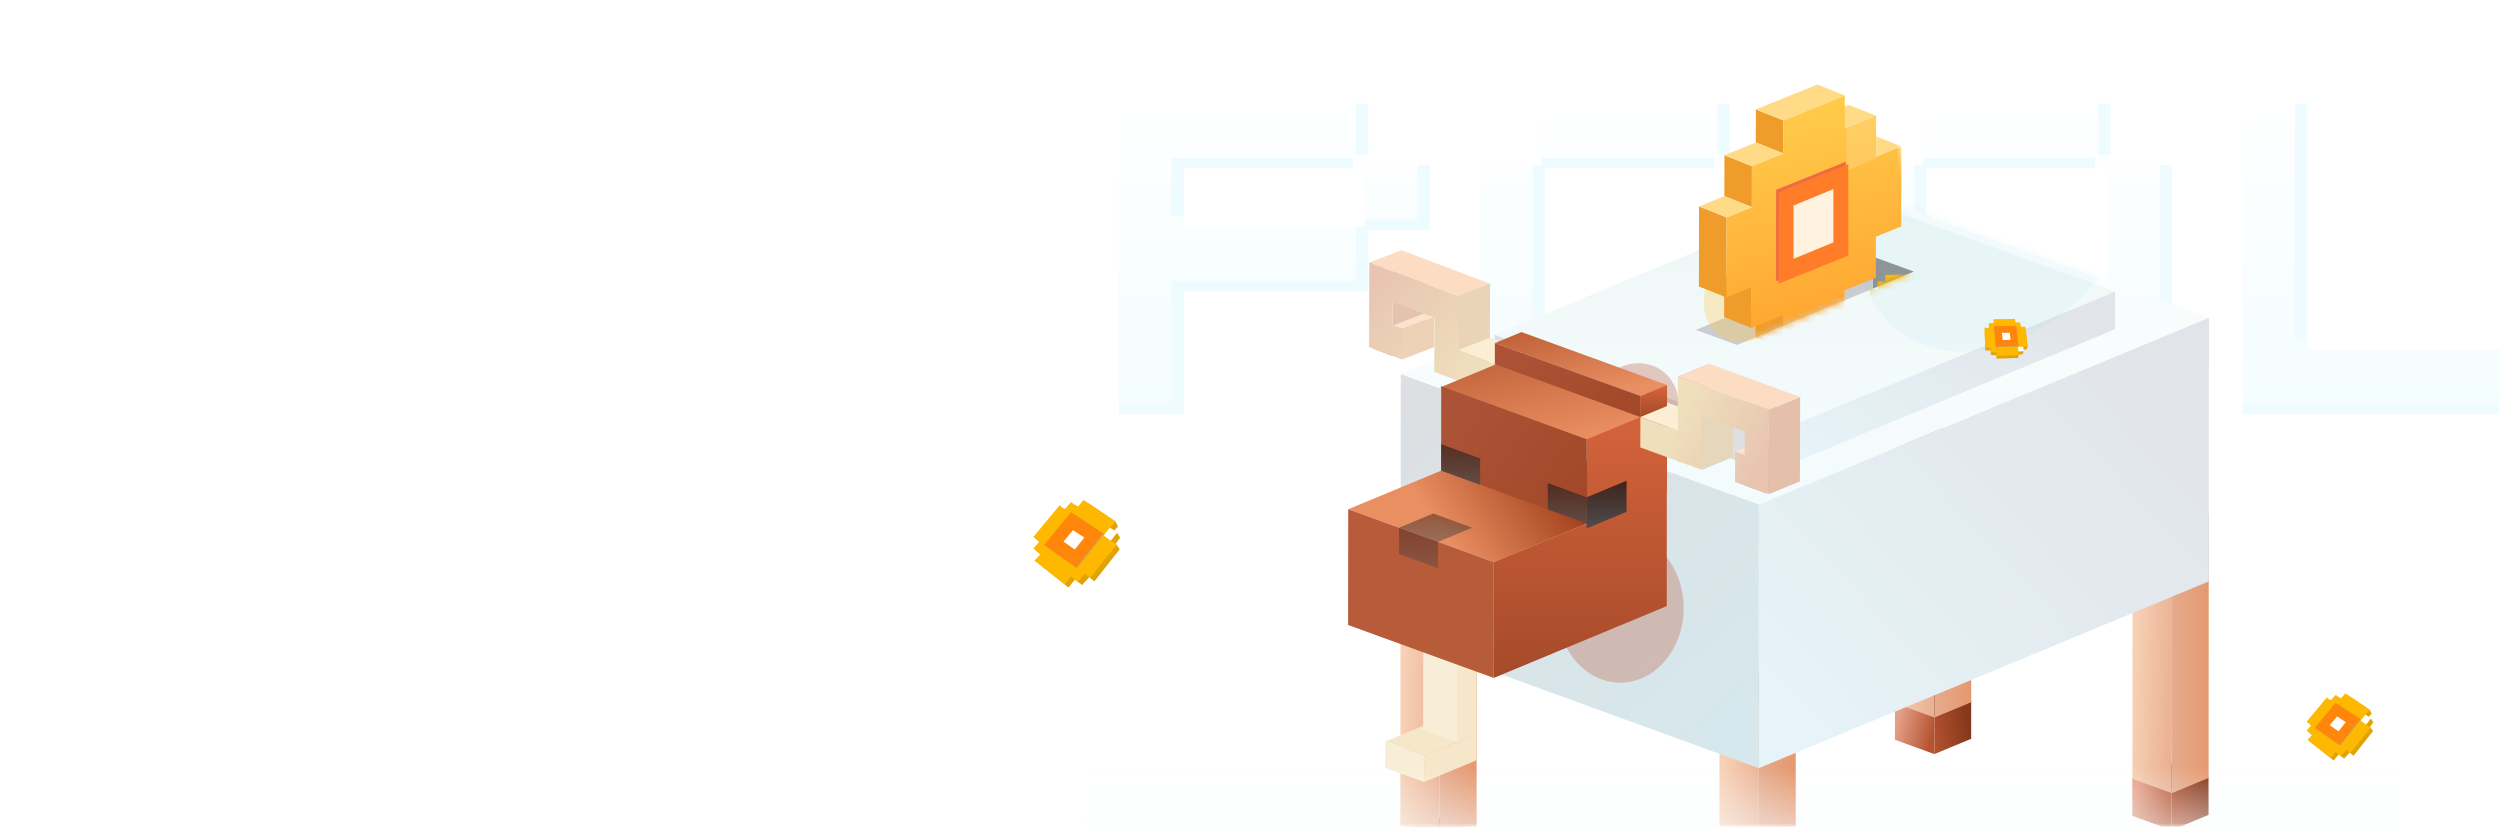 <svg width="375" height="124" viewBox="0 0 375 124" fill="none" xmlns="http://www.w3.org/2000/svg">
    <mask id="mask0_1563_13390" style="mask-type:alpha" maskUnits="userSpaceOnUse" x="0" y="0" width="375" height="124">
        <rect width="375" height="124" fill="white"/>
    </mask>
    <g mask="url(#mask0_1563_13390)">
        <path d="M355.256 107.595L355.752 107.058L355.463 106.479L352.281 104.331L351.62 105.116L350.835 104.579L350.091 105.405L349.513 104.95L346.496 108.587L347.157 109.165L346.496 109.909L347.281 110.612L346.62 111.314L350.05 114.083L350.794 113.174L351.62 113.793L352.447 112.884L353.025 113.38L355.959 109.661L355.587 109.165L355.463 109.083L356 108.339L355.628 107.76L355.256 107.595Z"
              fill="#E1A304"/>
        <path d="M354.368 106.893L355.669 107.747L354.573 109.124L353.272 108.211L354.368 106.893Z" fill="white"/>
        <path d="M355.463 106.479L351.785 104L351.124 104.785L350.339 104.248L349.595 105.074L349.017 104.62L346 108.256L346.661 108.835L346 109.579L346.785 110.281L346.124 110.983L349.595 113.711L350.339 112.802L351.124 113.422L351.95 112.471L352.529 112.967L355.587 109.165L354.099 108.091L354.76 107.264L355.463 106.479Z"
              fill="#FFB800"/>
        <path d="M350.462 105.488L354.14 107.926L351.041 111.851L347.363 109.248L350.462 105.488Z" fill="#CAA356"/>
        <path d="M350.339 105.405L354.016 107.843L350.917 111.768L347.24 109.165L350.339 105.405Z" fill="#FF850B"/>
        <path d="M350.567 107.471L351.868 108.326L350.772 109.703L349.471 108.79L350.567 107.471Z" fill="white"/>
        <path d="M167.056 79.683L167.702 78.983L167.325 78.229L163.181 75.431L162.32 76.453L161.297 75.754L160.328 76.83L159.575 76.238L155.646 80.974L156.507 81.728L155.646 82.697L156.669 83.611L155.807 84.526L160.275 88.132L161.243 86.948L162.32 87.756L163.396 86.572L164.15 87.217L167.971 82.374L167.487 81.728L167.325 81.62L168.025 80.651L167.54 79.898L167.056 79.683Z"
              fill="#E1A304"/>
        <path d="M165.9 78.768L167.594 79.881L166.167 81.674L164.473 80.485L165.9 78.768Z" fill="white"/>
        <path d="M167.325 78.229L162.535 75L161.674 76.023L160.651 75.323L159.682 76.399L158.929 75.807L155 80.543L155.861 81.297L155 82.266L156.023 83.181L155.161 84.096L159.682 87.648L160.651 86.464L161.674 87.271L162.75 86.033L163.504 86.679L167.486 81.728L165.549 80.328L166.41 79.252L167.325 78.229Z"
              fill="#FFB800"/>
        <path d="M160.813 76.938L165.603 80.113L161.566 85.226L156.776 81.835L160.813 76.938Z" fill="#CAA356"/>
        <path d="M160.651 76.83L165.441 80.005L161.405 85.118L156.615 81.728L160.651 76.83Z" fill="#FF850B"/>
        <path d="M160.949 79.521L162.643 80.635L161.215 82.427L159.521 81.238L160.949 79.521Z" fill="white"/>
        <path d="M177.563 33.991H204.749V25.257H177.563V33.991ZM167.845 62.16V15.539H205.241V24.765H214.467V34.483H205.241V43.709H177.563V62.16H167.845Z"
              fill="#EEFBFF"/>
        <path d="M231.741 52.443H258.927V25.257H231.741V52.443ZM231.249 62.16V52.935H222.023V24.765H231.249V15.539H259.419V24.765H268.644V52.935H259.419V62.16H231.249Z"
              fill="#EEFBFF"/>
        <path d="M288.922 52.443H316.108V25.257H288.922V52.443ZM288.43 62.16V52.935H279.204V24.765H288.43V15.539H316.6V24.765H325.826V52.935H316.6V62.16H288.43Z"
              fill="#EEFBFF"/>
        <path d="M336.385 62.16V15.539H346.103V52.443H383.007V62.16H336.385Z" fill="#EEFBFF"/>
        <path d="M175.718 32.452H202.903V23.718H175.718V32.452ZM166 60.621V14H203.395V23.226H212.621V32.944H203.395V42.17H175.718V60.621H166Z"
              fill="url(#paint0_linear_1563_13390)"/>
        <path d="M229.896 50.904H257.081V23.718H229.896V50.904ZM229.404 60.621V51.395H220.178V23.226H229.404V14H257.573V23.226H266.799V51.395H257.573V60.621H229.404Z"
              fill="url(#paint1_linear_1563_13390)"/>
        <path d="M287.077 50.904H314.262V23.718H287.077V50.904ZM286.585 60.621V51.395H277.359V23.226H286.585V14H314.755V23.226H323.98V51.395H314.755V60.621H286.585Z"
              fill="url(#paint2_linear_1563_13390)"/>
        <path d="M334.54 60.621V14H344.258V50.904H381.162V60.621H334.54Z" fill="url(#paint3_linear_1563_13390)"/>
        <path d="M331.282 116.589L325.753 118.881L319.844 116.73L325.373 114.437L331.282 116.589Z" fill="#3F1908"/>
        <path d="M331.282 116.587V122.233L325.753 124.526V118.88L331.282 116.587Z"
              fill="url(#paint4_linear_1563_13390)"/>
        <path d="M325.753 118.882V124.527L319.844 122.382V116.73L325.753 118.882Z"
              fill="url(#paint5_linear_1563_13390)"/>
        <path d="M221.489 124.68L215.96 126.973L210.05 124.827L215.58 122.528L221.489 124.68Z" fill="#3F1908"/>
        <path d="M331.315 77.146L325.785 79.438L319.876 77.287L325.405 74.994L331.315 77.146Z" fill="#BEAD8C"/>
        <path d="M331.316 77.144L331.291 116.683L325.762 118.976L325.786 79.437L331.316 77.144Z"
              fill="url(#paint6_linear_1563_13390)"/>
        <path d="M325.795 79.433L325.77 118.972L319.861 116.82L319.886 77.281L325.795 79.433Z"
              fill="url(#paint7_linear_1563_13390)"/>
        <path d="M269.365 102.79L263.836 105.083L257.927 102.931L263.45 100.639L269.365 102.79Z" fill="#BEAD8C"/>
        <path d="M269.366 102.789L269.342 142.322L263.812 144.621L263.837 105.082L269.366 102.789Z"
              fill="url(#paint8_linear_1563_13390)"/>
        <path d="M263.837 105.083L263.812 144.622L257.903 142.47L257.927 102.932L263.837 105.083Z"
              fill="url(#paint9_linear_1563_13390)"/>
        <path d="M221.514 85.269L215.985 87.561L210.075 85.41L215.605 83.117L221.514 85.269Z" fill="#BEAD8C"/>
        <path d="M221.515 85.268L221.49 124.806L215.961 127.099L215.985 87.56L221.515 85.268Z"
              fill="url(#paint10_linear_1563_13390)"/>
        <path d="M215.985 87.562L215.961 127.101L210.052 124.949L210.076 85.41L215.985 87.562Z"
              fill="url(#paint11_linear_1563_13390)"/>
        <path d="M295.682 105.171L290.152 107.464L284.243 105.312L289.772 103.02L295.682 105.171Z" fill="#3F1908"/>
        <path d="M295.681 105.17L295.675 110.822L290.146 113.114L290.152 107.463L295.681 105.17Z"
              fill="url(#paint12_linear_1563_13390)"/>
        <path d="M290.152 107.464L290.146 113.116L284.236 110.964L284.242 105.312L290.152 107.464Z"
              fill="url(#paint13_linear_1563_13390)"/>
        <path d="M295.705 65.795L290.175 68.088L284.266 65.936L289.795 63.644L295.705 65.795Z" fill="#BEAD8C"/>
        <path d="M295.703 65.794L295.685 105.333L290.156 107.625L290.174 68.087L295.703 65.794Z"
              fill="url(#paint14_linear_1563_13390)"/>
        <path d="M290.176 68.088L290.157 107.627L284.242 105.475L284.266 65.936L290.176 68.088Z"
              fill="url(#paint15_linear_1563_13390)"/>
        <path d="M331.346 47.677L263.836 75.685L210.119 56.13L277.629 28.122L331.346 47.677Z"
              fill="url(#paint16_linear_1563_13390)"/>
        <path d="M331.345 47.677L331.321 87.209L263.817 115.224L263.835 75.685L331.345 47.677Z"
              fill="url(#paint17_linear_1563_13390)"/>
        <path d="M263.835 75.684L263.817 115.223L210.099 95.668L210.118 56.129L263.835 75.684Z"
              fill="url(#paint18_linear_1563_13390)"/>
        <mask id="mask1_1563_13390" style="mask-type:alpha" maskUnits="userSpaceOnUse" x="210" y="56" width="54"
              height="60">
            <path d="M263.835 75.684L263.816 115.223L210.099 95.668L210.117 56.129L263.835 75.684Z"
                  fill="url(#paint19_linear_1563_13390)"/>
        </mask>
        <g mask="url(#mask1_1563_13390)">
            <g opacity="0.3" filter="url(#filter0_f_1563_13390)">
                <ellipse cx="243.041" cy="91.213" rx="9.508" ry="11.185" fill="#B95532"/>
            </g>
        </g>
        <path d="M317.264 43.735L265.434 65.246L224.185 50.233L276.015 28.723L317.264 43.735Z"
              fill="url(#paint20_linear_1563_13390)"/>
        <path d="M317.262 43.735V49.387L265.427 70.891L265.433 65.246L317.262 43.735Z"
              fill="url(#paint21_linear_1563_13390)"/>
        <path d="M265.434 65.246L265.428 70.892L224.178 55.88L224.185 50.234L265.434 65.246Z" fill="#DDDFE2"/>
        <path d="M287.082 40.737L280.903 38.487V43.299L287.082 40.737Z" fill="#939393"/>
        <path d="M280.902 43.299V38.487H280.896L254.377 49.485V49.491L260.557 51.74L280.902 43.299Z"
              fill="#CACCCF"/>
        <mask id="mask2_1563_13390" style="mask-type:alpha" maskUnits="userSpaceOnUse" x="210" y="28" width="122"
              height="48">
            <path d="M331.346 47.677L263.836 75.685L210.118 56.13L277.629 28.122L331.346 47.677Z"
                  fill="url(#paint22_linear_1563_13390)"/>
        </mask>
        <g mask="url(#mask2_1563_13390)">
            <g opacity="0.3" filter="url(#filter1_f_1563_13390)">
                <ellipse cx="244.917" cy="61.703" rx="7.521" ry="6.552" transform="rotate(124.776 244.917 61.703)"
                         fill="#B95532"/>
            </g>
            <g opacity="0.05" filter="url(#filter2_f_1563_13390)">
                <ellipse cx="299.983" cy="28.902" rx="25.672" ry="19.497" transform="rotate(124.776 299.983 28.902)"
                         fill="#24BEEF"/>
            </g>
            <g opacity="0.3" filter="url(#filter3_f_1563_13390)">
                <ellipse cx="262.852" cy="43.313" rx="8.627" ry="6.552" transform="rotate(124.776 262.852 43.313)"
                         fill="#FFC748"/>
            </g>
        </g>
        <mask id="mask3_1563_13390" style="mask-type:alpha" maskUnits="userSpaceOnUse" x="252" y="9" width="36"
              height="43">
            <path d="M254.378 49.485L252.343 15.743L282.38 9L287.082 30.762V40.738L260.557 51.741L254.378 49.485Z"
                  fill="#D6D6D6"/>
        </mask>
        <g mask="url(#mask3_1563_13390)">
            <path d="M290.23 48.819L291.065 48.854L291.356 48.173L290.875 43.806L289.7 43.81L289.587 42.728L288.316 42.691L288.284 41.849L282.878 41.91L282.863 42.915L281.724 42.889L281.693 44.094L280.59 44.038L280.714 49.08L282.058 49.056L282.129 50.236L283.534 50.284L283.53 51.156L288.947 50.962L289.104 50.27L289.085 50.101L290.131 50.019L290.361 49.266L290.23 48.819Z"
                  fill="#E1A304"/>
            <path d="M291.356 48.173L290.796 43.129L289.621 43.133L289.509 42.051L288.237 42.014L288.205 41.172L282.799 41.233L282.784 42.238L281.645 42.212L281.614 43.417L280.512 43.361L280.702 48.408L282.046 48.384L282.087 49.528L283.528 49.545L283.524 50.417L289.104 50.27L288.94 48.177L290.151 48.142L291.356 48.173Z"
                  fill="#FFB800"/>
            <path d="M288.519 43.077L289.115 48.091L283.395 48.294L282.943 43.158L288.519 43.077Z" fill="#CAA356"/>
            <path d="M288.499 42.908L289.095 47.922L283.376 48.125L282.924 42.988L288.499 42.908Z" fill="#FF850B"/>
            <path d="M286.865 44.636L287.082 46.404L285.07 46.467L284.903 44.656L286.865 44.636Z" fill="white"/>
            <path d="M281.408 23.497L277.28 21.851L281.077 20.312L285.204 21.959L281.408 23.497Z" fill="#FFDB88"/>
            <path d="M267.446 52.249L263.327 50.603L263.335 45.648L267.454 47.294L267.446 52.249Z" fill="#EF9C2A"/>
            <path d="M276.709 19.278L272.59 17.632L277.296 15.721L281.415 17.359L276.709 19.278Z" fill="#FFDB88"/>
            <path d="M262.746 49.205L258.619 47.567L258.635 41.43L262.755 43.076L262.746 49.205Z" fill="#EF9C2A"/>
            <path d="M267.5 23.016L263.373 21.37L263.381 16.415L267.509 18.061L267.5 23.016Z" fill="#EF9C2A"/>
            <path d="M267.511 18.062L263.384 16.416L272.598 12.677L276.718 14.323L267.511 18.062Z" fill="#FFDB88"/>
            <path d="M262.779 31.066L258.652 29.42L258.668 23.291L262.787 24.928L262.779 31.066Z" fill="#EF9C2A"/>
            <path d="M262.786 24.926L258.667 23.289L263.374 21.37L267.501 23.016L262.786 24.926Z" fill="#FFDB88"/>
            <path d="M258.957 44.614L254.837 42.976L254.854 30.966L258.982 32.604L258.957 44.614Z" fill="#EF9C2A"/>
            <path d="M276.719 14.323L276.711 19.278L281.417 17.359L281.409 23.497L285.206 21.958L285.181 33.96L281.384 35.507L281.376 41.645L276.669 43.547L276.661 48.51L267.446 52.249L267.455 47.294L262.748 49.205L262.756 43.075L258.96 44.614L258.985 32.604L262.781 31.065L262.789 24.927L267.504 23.017L267.513 18.062L276.719 14.323Z"
                  fill="url(#paint23_linear_1563_13390)"/>
            <path opacity="0.2" d="M281.569 23.655V17.304L276.955 19.258V25.609L281.569 23.655Z" fill="#FFF2DF"/>
            <path d="M258.98 32.603L254.853 30.965L258.649 29.419L262.777 31.064L258.98 32.603Z" fill="#FFDB88"/>
            <path d="M276.876 37.966V24.256L266.418 28.474V42.184L276.876 37.966Z" fill="#EF6B41"/>
            <path d="M277.245 38.338V24.628L266.787 28.846V42.556L277.245 38.338Z" fill="#FF7D29"/>
            <path d="M275.007 36.362V28.364L269.031 30.825V38.822L275.007 36.362Z" fill="#FFF2DF"/>
        </g>
        <path d="M213.691 51.542L208.884 53.402L205.911 52.271L210.718 50.42L213.691 51.542Z" fill="#BAA093"/>
        <path d="M213.696 51.543L208.889 53.403L208.897 48.827L213.713 46.968L213.696 51.543Z" fill="#CCB0A1"/>
        <path d="M215.092 52.076L210.285 53.927L210.293 49.351L215.1 47.501L215.092 52.076Z" fill="#EED2B7"/>
        <path d="M215.102 47.499L210.295 49.35L208.898 48.827L213.714 46.968L215.102 47.499Z" fill="#FCE3CD"/>
        <path d="M213.729 38.862L208.922 40.712L205.391 39.376L210.207 37.525L213.729 38.862Z" fill="#FCDDC4"/>
        <path d="M213.714 46.969L208.898 48.829L208.924 40.714L213.731 38.863L213.714 46.969Z" fill="#E4C2AC"/>
        <path d="M223.475 55.251L218.668 57.102L218.206 56.931L223.013 55.071L223.475 55.251Z" fill="#BAA093"/>
        <path d="M223.474 55.249L218.667 57.1L218.675 52.524L223.491 50.673L223.474 55.249Z" fill="#CCB0A1"/>
        <path d="M223.5 47.135L218.693 48.986L215.162 47.658L219.969 45.798L223.5 47.135Z" fill="#BAA093"/>
        <path d="M223.507 42.56L218.7 44.41L208.923 40.709L213.73 38.858L223.507 42.56Z" fill="#FCDDC4"/>
        <path d="M223.491 50.675L218.675 52.525L218.701 44.411L223.508 42.56L223.491 50.675Z" fill="#EAD4B7"/>
        <path d="M223.5 47.136L218.693 48.986L218.701 44.411L223.508 42.56L223.5 47.136Z" fill="#EAD4B7"/>
        <path d="M228.975 52.747L224.159 54.598L218.675 52.524L223.491 50.673L228.975 52.747Z" fill="#FCEED5"/>
        <path d="M228.959 57.322L224.152 59.173L224.161 54.597L228.976 52.746L228.959 57.322Z" fill="#CCB0A1"/>
        <path fill-rule="evenodd" clip-rule="evenodd"
              d="M205.395 39.371L208.925 40.707L208.924 41.202L208.925 40.709L218.702 44.41L218.694 48.986L218.693 48.986L218.693 48.986L218.687 48.984L218.687 48.984L215.163 47.658L208.911 45.285L208.899 48.82L210.294 49.342L210.285 53.918L208.891 53.39L208.891 53.398L205.918 52.266L205.361 52.061L205.395 39.371ZM218.667 57.099L218.676 52.525L218.687 48.984L215.163 47.658L215.137 55.764L218.204 56.93L218.546 57.056L224.153 59.173L224.161 54.597L218.677 52.524L218.669 57.099L218.667 57.099Z"
              fill="url(#paint24_linear_1563_13390)"/>
        <path d="M250.776 60.631L246.363 58.968L245.6 62.396L246.903 62.242L250.776 60.631Z" fill="#FCEED5"/>
        <path d="M221.478 110.093L213.621 113.349L207.785 111.224L215.634 107.968L221.478 110.093Z" fill="#F6E7C9"/>
        <path d="M221.48 110.092V114.042L213.623 117.299V113.348L221.48 110.092Z" fill="#F6E7CA"/>
        <path d="M213.623 113.35V117.3L207.779 115.175L207.787 111.225L213.623 113.35Z" fill="#F8EED7"/>
        <path d="M221.493 95.877L218.554 97.102L213.481 95.251L216.42 94.035L221.493 95.877Z" fill="#BDA498"/>
        <path d="M221.495 95.877L221.486 110.093L218.547 111.31L218.556 97.103L221.495 95.877Z" fill="#F6E7CA"/>
        <path d="M218.556 97.103L218.547 111.31L213.475 109.468L213.483 95.252L218.556 97.103Z" fill="#F8EED7"/>
        <path d="M250.024 73.554L224.07 84.325L202.237 76.382L228.191 65.611L250.024 73.554Z"
              fill="url(#paint25_linear_1563_13390)"/>
        <path d="M224.065 84.325L224.057 101.693L202.215 93.75L202.232 76.381L224.065 84.325Z"
              fill="url(#paint26_linear_1563_13390)"/>
        <path d="M249.892 61.074L237.853 66.069L216.02 58.117L228.051 53.13L249.892 61.074Z"
              fill="url(#paint27_linear_1563_13390)"/>
        <path fill-rule="evenodd" clip-rule="evenodd"
              d="M250.048 73.541L250.056 60.902L238.017 65.897V78.528L244.901 75.674L224.068 84.319L224.06 101.688L250.014 90.917L250.023 73.551L250.048 73.541Z"
              fill="url(#paint28_linear_1563_13390)"/>
        <path d="M238.013 65.898V78.528L216.171 70.585L216.18 57.946L238.013 65.898Z"
              fill="url(#paint29_linear_1563_13390)"/>
        <path d="M250.054 57.751L246.061 59.405L224.228 51.462L228.221 49.808L250.054 57.751Z"
              fill="url(#paint30_linear_1563_13390)"/>
        <path d="M246.061 59.405V62.567L224.228 54.624V51.462L246.061 59.405Z"
              fill="url(#paint31_linear_1563_13390)"/>
        <path d="M250.057 57.749V60.911L246.064 62.565V59.403L250.057 57.749Z"
              fill="url(#paint32_linear_1563_13390)"/>
        <path d="M251.67 69.162L256.357 67.234L256.828 67.406L252.15 69.334L251.67 69.162Z" fill="#BBA193"/>
        <path d="M251.687 64.595L256.365 62.667L256.357 67.234L251.67 69.162L251.687 64.595Z" fill="#CBAFA0"/>
        <path d="M246.075 62.548L250.753 60.628L256.366 62.668L251.687 64.596L246.075 62.548Z" fill="#FCEED5"/>
        <path d="M251.707 56.497L256.394 54.578L256.376 59.145L251.698 61.064L251.707 56.497Z" fill="#CBAFA0"/>
        <path d="M251.698 61.064L256.376 59.145L259.992 60.456L255.314 62.383L251.698 61.064Z" fill="#BBA193"/>
        <path d="M255.315 62.384L259.993 60.456L259.976 68.553L255.289 70.473L255.315 62.384Z" fill="#E6D6BC"/>
        <path d="M261.727 60.147L266.414 58.228L266.397 62.795L261.719 64.715L261.727 60.147Z" fill="#CBAFA0"/>
        <path d="M251.709 56.497L256.396 54.578L266.421 58.228L261.734 60.147L251.709 56.497Z" fill="#FCDDC4"/>
        <path d="M261.704 68.247L266.382 66.319L266.374 70.886L261.687 72.814L261.704 68.247Z" fill="#CBAFA0"/>
        <path d="M260.273 67.723L264.952 65.795L266.383 66.318L261.704 68.246L260.273 67.723Z" fill="#FCE3CD"/>
        <path d="M261.687 72.814L266.374 70.886L269.416 72L264.737 73.919L261.687 72.814Z" fill="#BBA193"/>
        <path fill-rule="evenodd" clip-rule="evenodd"
              d="M251.694 56.501L251.685 61.068L255.301 62.388L255.275 70.476L252.139 69.337L252.139 69.337L252.139 69.337L251.66 69.165L251.659 69.165L251.659 69.162L246.047 67.118L246.064 62.55L251.676 64.598L251.694 56.501ZM261.719 60.152L261.719 60.151L251.694 56.501L251.686 61.068L255.302 62.388L261.709 64.718L261.702 68.249L260.271 67.726L260.254 72.293L261.685 72.813L261.685 72.816L264.735 73.921L265.309 74.135L265.343 61.471L261.719 60.152Z"
              fill="url(#paint33_linear_1563_13390)"/>
        <path d="M265.345 61.469L270.024 59.541L269.99 72.206L265.311 74.133L265.345 61.469Z" fill="#E4C0AB"/>
        <path d="M261.718 60.15L266.405 58.23L270.021 59.541L265.342 61.469L261.718 60.15Z" fill="#FCDDC4"/>
        <path opacity="0.44" d="M215.695 81.283V85.224L209.859 83.099V79.158L215.695 81.283Z"
              fill="url(#paint34_linear_1563_13390)"/>
        <path opacity="0.8" d="M238.008 74.589V78.54L232.165 76.415V72.464L238.008 74.589Z"
              fill="url(#paint35_linear_1563_13390)"/>
        <path opacity="0.78" d="M222.019 68.767V72.717L216.175 70.592L216.184 66.642L222.019 68.767Z"
              fill="url(#paint36_linear_1563_13390)"/>
        <path d="M243.987 72.111V76.772L238.006 79.249V74.587L243.987 72.111Z"
              fill="url(#paint37_linear_1563_13390)"/>
        <path opacity="0.5" d="M220.819 79.156L215.695 81.282L209.859 79.156L214.983 77.023L220.819 79.156Z"
              fill="url(#paint38_linear_1563_13390)"/>
        <rect x="163" y="115.112" width="197" height="107.035" fill="url(#paint39_linear_1563_13390)"/>
        <path d="M303.47 52.41L303.969 52.43L304.142 52.024L303.855 49.417L303.154 49.42L303.086 48.773L302.327 48.751L302.308 48.249L299.081 48.285L299.072 48.886L298.393 48.87L298.374 49.589L297.716 49.556L297.79 52.565L298.592 52.551L298.634 53.255L299.473 53.284L299.471 53.804L302.704 53.689L302.798 53.276L302.786 53.175L303.411 53.126L303.548 52.676L303.47 52.41Z"
              fill="#E1A304"/>
        <path d="M303.443 51.637L303.573 52.692L302.372 52.73L302.272 51.649L303.443 51.637Z" fill="white"/>
        <path d="M304.142 52.024L303.808 49.013L303.107 49.016L303.039 48.369L302.28 48.347L302.261 47.845L299.034 47.881L299.025 48.481L298.345 48.466L298.327 49.185L297.669 49.151L297.782 52.164L298.585 52.15L298.609 52.833L299.469 52.843L299.467 53.364L302.798 53.276L302.7 52.026L303.423 52.005L304.142 52.024Z"
              fill="#FFB800"/>
        <path d="M302.448 48.982L302.804 51.975L299.39 52.096L299.12 49.03L302.448 48.982Z" fill="#CAA356"/>
        <path d="M302.437 48.881L302.793 51.873L299.378 51.995L299.109 48.929L302.437 48.881Z" fill="#FF850B"/>
        <path d="M301.461 49.913L301.591 50.968L300.39 51.005L300.29 49.925L301.461 49.913Z" fill="white"/>
    </g>
    <defs>
        <filter id="filter0_f_1563_13390" x="223.845" y="70.339" width="38.392" height="41.748"
                filterUnits="userSpaceOnUse" color-interpolation-filters="sRGB">
            <feFlood flood-opacity="0" result="BackgroundImageFix"/>
            <feBlend mode="normal" in="SourceGraphic" in2="BackgroundImageFix" result="shape"/>
            <feGaussianBlur stdDeviation="4.844" result="effect1_foregroundBlur_1563_13390"/>
        </filter>
        <filter id="filter1_f_1563_13390" x="229.73" y="46.178" width="30.374" height="31.052"
                filterUnits="userSpaceOnUse" color-interpolation-filters="sRGB">
            <feFlood flood-opacity="0" result="BackgroundImageFix"/>
            <feBlend mode="normal" in="SourceGraphic" in2="BackgroundImageFix" result="shape"/>
            <feGaussianBlur stdDeviation="4.152" result="effect1_foregroundBlur_1563_13390"/>
        </filter>
        <filter id="filter2_f_1563_13390" x="259.368" y="-13.857" width="81.231" height="85.518"
                filterUnits="userSpaceOnUse" color-interpolation-filters="sRGB">
            <feFlood flood-opacity="0" result="BackgroundImageFix"/>
            <feBlend mode="normal" in="SourceGraphic" in2="BackgroundImageFix" result="shape"/>
            <feGaussianBlur stdDeviation="9.458" result="effect1_foregroundBlur_1563_13390"/>
        </filter>
        <filter id="filter3_f_1563_13390" x="247.255" y="26.996" width="31.193" height="32.634"
                filterUnits="userSpaceOnUse" color-interpolation-filters="sRGB">
            <feFlood flood-opacity="0" result="BackgroundImageFix"/>
            <feBlend mode="normal" in="SourceGraphic" in2="BackgroundImageFix" result="shape"/>
            <feGaussianBlur stdDeviation="4.152" result="effect1_foregroundBlur_1563_13390"/>
        </filter>
        <linearGradient id="paint0_linear_1563_13390" x1="276.495" y1="11.294" x2="276.495" y2="88.176"
                        gradientUnits="userSpaceOnUse">
            <stop stop-color="white"/>
            <stop offset="1" stop-color="white" stop-opacity="0"/>
        </linearGradient>
        <linearGradient id="paint1_linear_1563_13390" x1="276.495" y1="11.294" x2="276.495" y2="88.176"
                        gradientUnits="userSpaceOnUse">
            <stop stop-color="white"/>
            <stop offset="1" stop-color="white" stop-opacity="0"/>
        </linearGradient>
        <linearGradient id="paint2_linear_1563_13390" x1="276.495" y1="11.294" x2="276.495" y2="88.176"
                        gradientUnits="userSpaceOnUse">
            <stop stop-color="white"/>
            <stop offset="1" stop-color="white" stop-opacity="0"/>
        </linearGradient>
        <linearGradient id="paint3_linear_1563_13390" x1="276.495" y1="11.294" x2="276.495" y2="88.176"
                        gradientUnits="userSpaceOnUse">
            <stop stop-color="white"/>
            <stop offset="1" stop-color="white" stop-opacity="0"/>
        </linearGradient>
        <linearGradient id="paint4_linear_1563_13390" x1="325.528" y1="122.025" x2="331.064" y2="121.103"
                        gradientUnits="userSpaceOnUse">
            <stop stop-color="#B45230"/>
            <stop offset="1" stop-color="#86381C"/>
        </linearGradient>
        <linearGradient id="paint5_linear_1563_13390" x1="319.992" y1="119.95" x2="325.528" y2="121.335"
                        gradientUnits="userSpaceOnUse">
            <stop stop-color="#E6A289"/>
            <stop offset="1" stop-color="#B65432"/>
        </linearGradient>
        <linearGradient id="paint6_linear_1563_13390" x1="325.987" y1="101.232" x2="331.523" y2="101.232"
                        gradientUnits="userSpaceOnUse">
            <stop stop-color="#E4AB8D"/>
            <stop offset="1" stop-color="#E6976D"/>
        </linearGradient>
        <linearGradient id="paint7_linear_1563_13390" x1="319.998" y1="99.843" x2="325.996" y2="100.073"
                        gradientUnits="userSpaceOnUse">
            <stop stop-color="#F7D1B6"/>
            <stop offset="1" stop-color="#EBB193"/>
        </linearGradient>
        <linearGradient id="paint8_linear_1563_13390" x1="264.038" y1="126.876" x2="269.574" y2="126.876"
                        gradientUnits="userSpaceOnUse">
            <stop stop-color="#E4AB8D"/>
            <stop offset="1" stop-color="#E6976D"/>
        </linearGradient>
        <linearGradient id="paint9_linear_1563_13390" x1="258.04" y1="125.493" x2="264.037" y2="125.724"
                        gradientUnits="userSpaceOnUse">
            <stop stop-color="#F7D1B6"/>
            <stop offset="1" stop-color="#EBB193"/>
        </linearGradient>
        <linearGradient id="paint10_linear_1563_13390" x1="216.186" y1="109.355" x2="221.723" y2="109.355"
                        gradientUnits="userSpaceOnUse">
            <stop stop-color="#E4AB8D"/>
            <stop offset="1" stop-color="#E6976D"/>
        </linearGradient>
        <linearGradient id="paint11_linear_1563_13390" x1="210.188" y1="107.972" x2="216.186" y2="108.202"
                        gradientUnits="userSpaceOnUse">
            <stop stop-color="#F7D1B6"/>
            <stop offset="1" stop-color="#EBB193"/>
        </linearGradient>
        <linearGradient id="paint12_linear_1563_13390" x1="289.92" y1="110.612" x2="295.463" y2="109.688"
                        gradientUnits="userSpaceOnUse">
            <stop stop-color="#B45230"/>
            <stop offset="1" stop-color="#86381C"/>
        </linearGradient>
        <linearGradient id="paint13_linear_1563_13390" x1="284.384" y1="108.536" x2="289.926" y2="109.921"
                        gradientUnits="userSpaceOnUse">
            <stop stop-color="#E6A289"/>
            <stop offset="1" stop-color="#B65432"/>
        </linearGradient>
        <linearGradient id="paint14_linear_1563_13390" x1="290.381" y1="89.881" x2="295.911" y2="89.881"
                        gradientUnits="userSpaceOnUse">
            <stop stop-color="#E4AB8D"/>
            <stop offset="1" stop-color="#E6976D"/>
        </linearGradient>
        <linearGradient id="paint15_linear_1563_13390" x1="284.379" y1="88.498" x2="290.376" y2="88.729"
                        gradientUnits="userSpaceOnUse">
            <stop stop-color="#F7D1B6"/>
            <stop offset="1" stop-color="#EBB193"/>
        </linearGradient>
        <linearGradient id="paint16_linear_1563_13390" x1="270.733" y1="28.122" x2="270.733" y2="75.685"
                        gradientUnits="userSpaceOnUse">
            <stop stop-color="#FDFDFD"/>
            <stop offset="1" stop-color="#F3FBFD"/>
        </linearGradient>
        <linearGradient id="paint17_linear_1563_13390" x1="325.335" y1="52.453" x2="264.017" y2="109.667"
                        gradientUnits="userSpaceOnUse">
            <stop stop-color="#E1E4E8"/>
            <stop offset="1" stop-color="#E6F4F9"/>
        </linearGradient>
        <linearGradient id="paint18_linear_1563_13390" x1="210.058" y1="56.058" x2="257.808" y2="111.882"
                        gradientUnits="userSpaceOnUse">
            <stop stop-color="#DDDFE2"/>
            <stop offset="1" stop-color="#D6E8ED"/>
        </linearGradient>
        <linearGradient id="paint19_linear_1563_13390" x1="210.057" y1="56.058" x2="257.808" y2="111.883"
                        gradientUnits="userSpaceOnUse">
            <stop stop-color="#DDDFE2"/>
            <stop offset="1" stop-color="#D6E8ED"/>
        </linearGradient>
        <linearGradient id="paint20_linear_1563_13390" x1="270.724" y1="28.723" x2="270.724" y2="65.246"
                        gradientUnits="userSpaceOnUse">
            <stop stop-color="#EFF7F5"/>
            <stop offset="1" stop-color="#F3FBFD"/>
        </linearGradient>
        <linearGradient id="paint21_linear_1563_13390" x1="312.648" y1="45.656" x2="291.554" y2="83.237"
                        gradientUnits="userSpaceOnUse">
            <stop stop-color="#E1E4E8"/>
            <stop offset="1" stop-color="#E6F4F9"/>
        </linearGradient>
        <linearGradient id="paint22_linear_1563_13390" x1="270.732" y1="28.122" x2="270.732" y2="75.685"
                        gradientUnits="userSpaceOnUse">
            <stop stop-color="#EFF0F2"/>
            <stop offset="1" stop-color="#F3FBFD"/>
        </linearGradient>
        <linearGradient id="paint23_linear_1563_13390" x1="266.915" y1="15.313" x2="276.449" y2="52.174"
                        gradientUnits="userSpaceOnUse">
            <stop stop-color="#FFCD4B"/>
            <stop offset="1" stop-color="#FFA02D"/>
        </linearGradient>
        <linearGradient id="paint24_linear_1563_13390" x1="205.599" y1="43.576" x2="220.363" y2="57.761"
                        gradientUnits="userSpaceOnUse">
            <stop stop-color="#E8C5B1"/>
            <stop offset="1" stop-color="#F0E0BC"/>
        </linearGradient>
        <linearGradient id="paint25_linear_1563_13390" x1="235.709" y1="70.212" x2="218.051" y2="82.37"
                        gradientUnits="userSpaceOnUse">
            <stop stop-color="#983512"/>
            <stop offset="1" stop-color="#EA8F62"/>
        </linearGradient>
        <linearGradient id="paint26_linear_1563_13390" x1="224.125" y1="89.028" x2="202.125" y2="83.238"
                        gradientUnits="userSpaceOnUse">
            <stop stop-color="#B65C39"/>
            <stop offset="1" stop-color="#B75B3A"/>
        </linearGradient>
        <linearGradient id="paint27_linear_1563_13390" x1="230.494" y1="34.893" x2="237.579" y2="65.703"
                        gradientUnits="userSpaceOnUse">
            <stop stop-color="#983512"/>
            <stop offset="1" stop-color="#EA8F62"/>
        </linearGradient>
        <linearGradient id="paint28_linear_1563_13390" x1="237.058" y1="60.902" x2="237.058" y2="101.688"
                        gradientUnits="userSpaceOnUse">
            <stop stop-color="#D6643C"/>
            <stop offset="1" stop-color="#A54A2A"/>
        </linearGradient>
        <linearGradient id="paint29_linear_1563_13390" x1="218.624" y1="60.656" x2="238.019" y2="73.972"
                        gradientUnits="userSpaceOnUse">
            <stop stop-color="#AC5236"/>
            <stop offset="1" stop-color="#A3492A"/>
        </linearGradient>
        <linearGradient id="paint30_linear_1563_13390" x1="235.264" y1="36.281" x2="240.39" y2="59.195"
                        gradientUnits="userSpaceOnUse">
            <stop stop-color="#983512"/>
            <stop offset="1" stop-color="#EA8F62"/>
        </linearGradient>
        <linearGradient id="paint31_linear_1563_13390" x1="226.68" y1="52.924" x2="237.577" y2="66.784"
                        gradientUnits="userSpaceOnUse">
            <stop stop-color="#AC5236"/>
            <stop offset="1" stop-color="#A3492A"/>
        </linearGradient>
        <linearGradient id="paint32_linear_1563_13390" x1="248.06" y1="57.749" x2="248.06" y2="62.565"
                        gradientUnits="userSpaceOnUse">
            <stop stop-color="#D6643C"/>
            <stop offset="1" stop-color="#A54A2A"/>
        </linearGradient>
        <linearGradient id="paint33_linear_1563_13390" x1="253.199" y1="60.727" x2="265.483" y2="67.558"
                        gradientUnits="userSpaceOnUse">
            <stop stop-color="#EFDFBB"/>
            <stop offset="1" stop-color="#E8C4B1"/>
        </linearGradient>
        <linearGradient id="paint34_linear_1563_13390" x1="212.777" y1="79.158" x2="212.777" y2="85.224"
                        gradientUnits="userSpaceOnUse">
            <stop stop-color="#3F221C"/>
            <stop offset="1" stop-color="#4E4D4D"/>
        </linearGradient>
        <linearGradient id="paint35_linear_1563_13390" x1="235.086" y1="72.464" x2="235.086" y2="78.54"
                        gradientUnits="userSpaceOnUse">
            <stop stop-color="#3F221C"/>
            <stop offset="1" stop-color="#4E4D4D"/>
        </linearGradient>
        <linearGradient id="paint36_linear_1563_13390" x1="219.097" y1="66.642" x2="219.097" y2="72.717"
                        gradientUnits="userSpaceOnUse">
            <stop stop-color="#3F221C"/>
            <stop offset="1" stop-color="#4E4D4D"/>
        </linearGradient>
        <linearGradient id="paint37_linear_1563_13390" x1="240.997" y1="72.111" x2="240.997" y2="79.249"
                        gradientUnits="userSpaceOnUse">
            <stop stop-color="#3F221C"/>
            <stop offset="1" stop-color="#4E4D4D"/>
        </linearGradient>
        <linearGradient id="paint38_linear_1563_13390" x1="215.339" y1="77.023" x2="215.339" y2="81.282"
                        gradientUnits="userSpaceOnUse">
            <stop stop-color="#3F221C"/>
            <stop offset="1" stop-color="#4E4D4D"/>
        </linearGradient>
        <linearGradient id="paint39_linear_1563_13390" x1="261.5" y1="115.112" x2="261.5" y2="222.147"
                        gradientUnits="userSpaceOnUse">
            <stop stop-color="#F7FDFF" stop-opacity="0"/>
            <stop offset="0.164" stop-color="#F8FEFF"/>
            <stop offset="1" stop-color="#FBFEFF"/>
        </linearGradient>
    </defs>
</svg>
